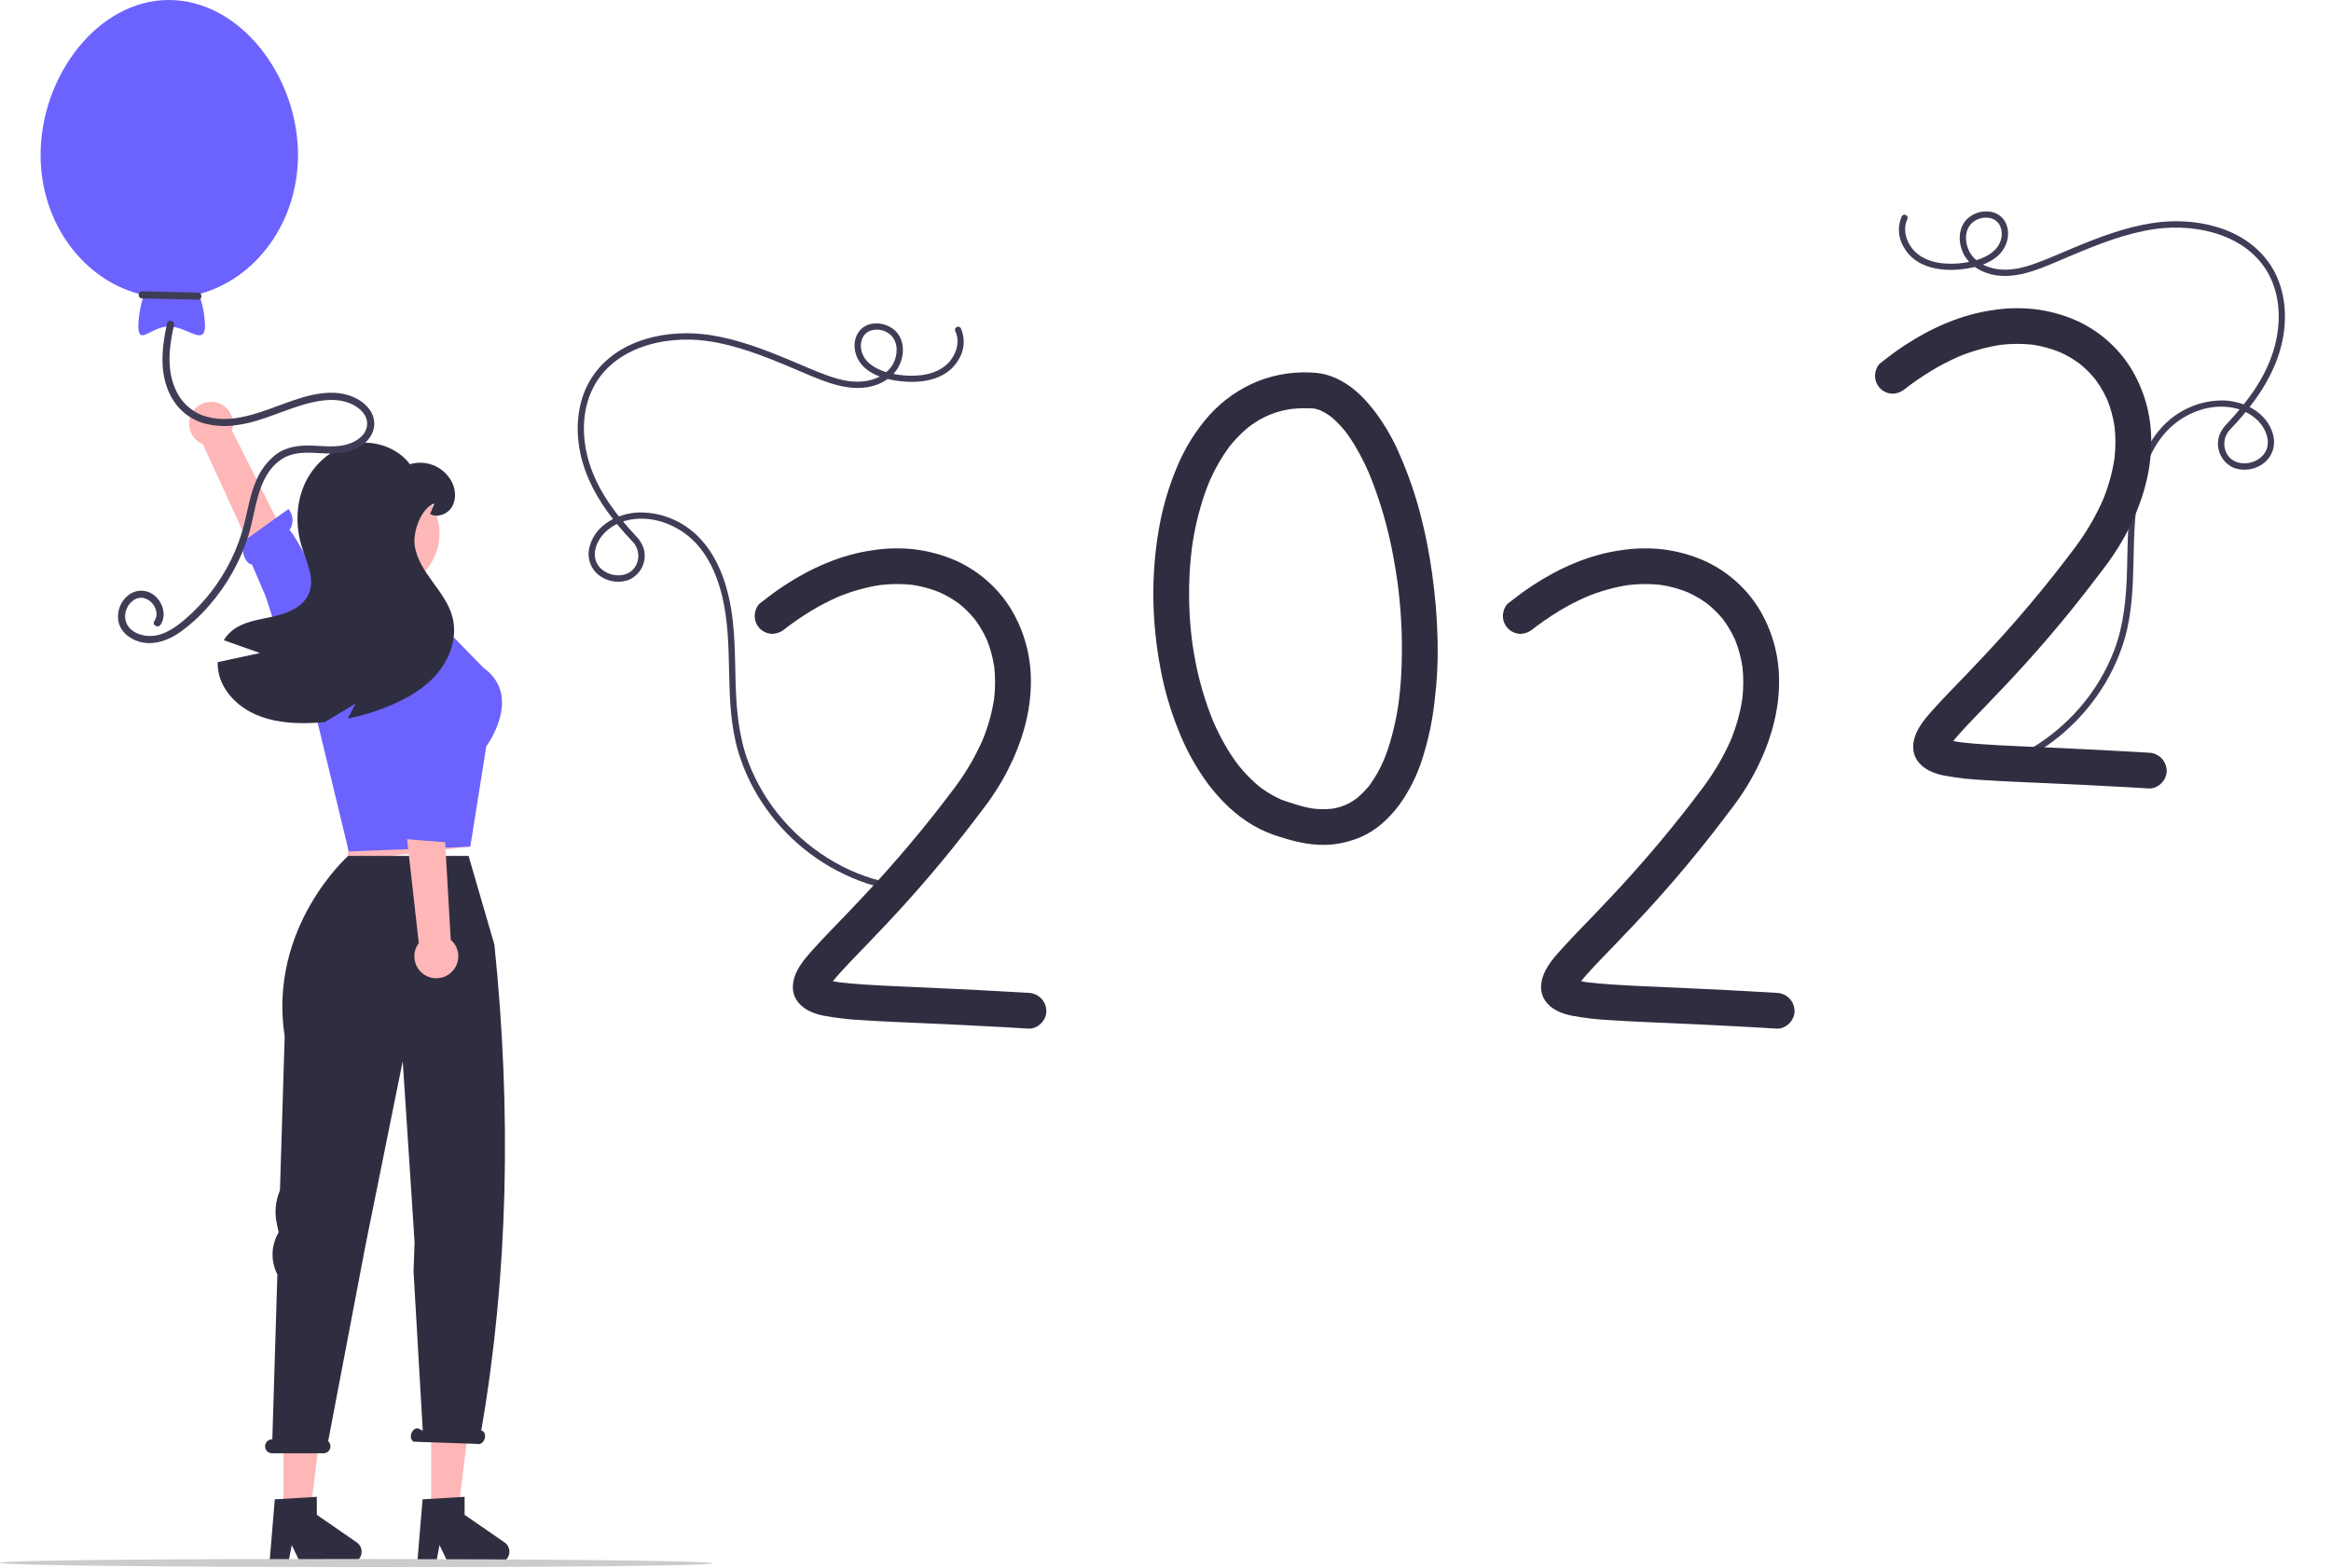 <svg width="978" height="658" viewBox="0 0 978 658" fill="none" xmlns="http://www.w3.org/2000/svg">
<g clip-path="url(#clip0_1_2)">
<path d="M400.778 138.94C402.693 142.913 401.564 147.504 399.035 150.934C396.157 154.836 391.581 156.76 386.886 157.396C381.847 158.007 376.736 157.586 371.865 156.159C367.166 154.803 362.289 151.896 361.32 146.703C360.674 143.241 362.151 139.548 365.745 138.588C367.187 138.224 368.698 138.237 370.133 138.626C371.568 139.015 372.879 139.768 373.938 140.811C376.923 143.917 376.696 148.903 374.799 152.511C372.568 156.755 368.104 159.096 363.515 159.869C358.059 160.788 352.576 159.504 347.443 157.678C341.864 155.694 336.452 153.223 330.985 150.952C320.325 146.526 309.435 142.367 297.971 140.604C280.459 137.91 259.676 142.104 248.956 157.458C243.169 165.746 241.529 176.14 242.775 186.028C244.088 196.456 248.664 206.038 254.723 214.524C257.931 218.938 261.434 223.13 265.208 227.071C266.436 228.266 267.282 229.799 267.637 231.475C267.992 233.151 267.841 234.895 267.202 236.486C263.881 244.646 250.603 242.045 249.613 233.634C249.164 229.812 251.296 225.875 253.961 223.283C256.985 220.455 260.794 218.609 264.888 217.989C273.504 216.55 282.612 219.745 289.198 225.294C296.639 231.563 300.827 241.09 303.034 250.364C305.546 260.922 305.674 271.782 305.913 282.575C306.157 293.62 306.577 304.796 309.745 315.456C312.322 324.037 316.3 332.132 321.519 339.414C331.94 354.086 346.756 365.065 363.826 370.766C367.955 372.106 372.189 373.098 376.483 373.731C378.164 373.981 378.365 371.348 376.691 371.1C357.971 368.324 340.756 358.189 328.432 343.942C322.256 336.834 317.375 328.698 314.011 319.903C309.992 309.31 308.973 298.058 308.645 286.816C308.31 275.334 308.492 263.748 306.194 252.437C304.161 242.438 300.175 232.313 292.793 225.027C289.512 221.76 285.603 219.191 281.302 217.477C277.001 215.763 272.396 214.939 267.768 215.056C259.204 215.452 250.047 220.169 247.502 228.906C246.845 230.892 246.749 233.022 247.225 235.059C247.701 237.096 248.729 238.963 250.198 240.453C251.982 242.145 254.201 243.31 256.607 243.819C259.014 244.328 261.514 244.16 263.831 243.334C266.348 242.245 268.37 240.259 269.504 237.761C270.637 235.264 270.801 232.434 269.963 229.823C269.258 227.905 268.126 226.173 266.653 224.759C258.927 216.509 251.838 207.276 247.991 196.533C244.402 186.513 243.666 174.986 247.805 165.016C255.639 146.141 278.375 140.469 296.896 143.107C309.016 144.834 320.493 149.422 331.72 154.116C337.453 156.513 343.149 159.177 349.095 161.012C354.419 162.655 360.132 163.479 365.616 162.132C370.404 160.956 374.803 158.173 377.122 153.72C379.229 149.676 379.592 144.544 377.087 140.581C373.465 134.853 363.465 133.564 359.821 139.998C357.403 144.268 358.591 149.735 361.766 153.276C365.327 157.246 370.659 158.867 375.761 159.686C385.403 161.232 397.275 160.017 402.433 150.493C403.555 148.586 404.206 146.439 404.331 144.23C404.457 142.021 404.054 139.813 403.155 137.791C402.996 137.488 402.725 137.259 402.399 137.152C402.074 137.044 401.72 137.068 401.412 137.217C401.103 137.366 400.865 137.629 400.746 137.95C400.628 138.272 400.64 138.627 400.778 138.94L400.778 138.94Z" fill="#3F3D56"/>
<path d="M800.275 91.94C798.36 95.913 799.489 100.504 802.018 103.934C804.896 107.836 809.472 109.76 814.167 110.396C819.206 111.007 824.317 110.586 829.188 109.159C833.887 107.803 838.764 104.896 839.733 99.703C840.379 96.242 838.902 92.548 835.308 91.588C833.867 91.224 832.355 91.237 830.92 91.626C829.485 92.016 828.174 92.768 827.115 93.811C824.13 96.918 824.357 101.903 826.254 105.511C828.485 109.754 832.949 112.096 837.538 112.869C842.995 113.788 848.477 112.504 853.61 110.678C859.189 108.694 864.601 106.223 870.068 103.953C880.728 99.526 891.618 95.367 903.082 93.604C920.594 90.91 941.377 95.104 952.097 110.458C957.885 118.746 959.524 129.14 958.278 139.028C956.965 149.456 952.389 159.038 946.33 167.524C943.122 171.938 939.619 176.13 935.845 180.071C934.617 181.266 933.771 182.799 933.416 184.475C933.061 186.151 933.212 187.895 933.851 189.486C937.172 197.646 950.45 195.045 951.44 186.634C951.889 182.812 949.757 178.875 947.092 176.283C944.069 173.455 940.259 171.609 936.165 170.989C927.549 169.55 918.441 172.745 911.855 178.294C904.415 184.563 900.226 194.09 898.019 203.364C895.507 213.922 895.379 224.782 895.141 235.575C894.896 246.62 894.476 257.796 891.308 268.456C888.731 277.037 884.753 285.132 879.535 292.414C869.113 307.086 854.297 318.065 837.227 323.766C833.098 325.106 828.864 326.098 824.57 326.731C822.889 326.981 822.688 324.348 824.362 324.1C843.082 321.324 860.297 311.189 872.621 296.942C878.797 289.834 883.678 281.698 887.042 272.903C891.061 262.31 892.08 251.058 892.408 239.816C892.743 228.334 892.561 216.748 894.86 205.437C896.892 195.438 900.878 185.313 908.26 178.027C911.541 174.76 915.45 172.191 919.751 170.477C924.053 168.763 928.657 167.939 933.286 168.056C941.849 168.452 951.006 173.169 953.551 181.906C954.208 183.892 954.304 186.022 953.828 188.059C953.353 190.096 952.324 191.963 950.855 193.453C949.071 195.145 946.852 196.311 944.446 196.819C942.039 197.328 939.539 197.16 937.222 196.334C934.705 195.245 932.683 193.259 931.55 190.761C930.416 188.264 930.252 185.434 931.09 182.823C931.795 180.905 932.927 179.173 934.401 177.759C942.126 169.509 949.216 160.276 953.063 149.533C956.651 139.513 957.387 127.987 953.249 118.016C945.414 99.141 922.678 93.469 904.157 96.107C892.037 97.834 880.56 102.423 869.333 107.116C863.6 109.513 857.904 112.177 851.958 114.012C846.634 115.655 840.922 116.48 835.437 115.132C830.65 113.956 826.25 111.173 823.931 106.721C821.825 102.676 821.461 97.544 823.966 93.582C827.588 87.853 837.588 86.564 841.232 92.999C843.65 97.268 842.463 102.735 839.287 106.276C835.726 110.246 830.395 111.867 825.292 112.686C815.651 114.232 803.778 113.017 798.62 103.494C797.498 101.586 796.847 99.439 796.722 97.23C796.596 95.021 796.999 92.813 797.898 90.791C798.057 90.488 798.328 90.259 798.654 90.152C798.979 90.045 799.333 90.068 799.642 90.217C799.95 90.366 800.188 90.629 800.307 90.951C800.425 91.272 800.413 91.626 800.275 91.94Z" fill="#3F3D56"/>
<path d="M89.883 168.727C91.209 168.913 92.478 169.387 93.601 170.116C94.724 170.845 95.673 171.812 96.382 172.947C97.09 174.083 97.542 175.36 97.704 176.689C97.865 178.018 97.734 179.367 97.318 180.639L134.957 255.387L118.924 260.166L85.116 186.381C83.025 185.541 81.314 183.963 80.308 181.946C79.302 179.929 79.071 177.613 79.659 175.437C80.246 173.261 81.612 171.376 83.496 170.139C85.38 168.902 87.653 168.4 89.883 168.727H89.883Z" fill="#FFB6B6"/>
<path d="M151.097 295.736C151.097 295.736 155.762 294.457 151.148 285.305C147.454 277.978 129.122 230.872 121.484 222.419C122.393 221.107 122.84 219.529 122.754 217.934C122.668 216.34 122.054 214.819 121.008 213.612L101.776 227.426C101.166 232.756 103.588 236.893 105.694 236.813L111.535 250.434L126.448 297.233L147.741 296.72L151.097 295.736Z" fill="#6C63FF"/>
<path d="M145.084 321.167L146.958 338.549L145.855 361.341L196.34 355.343L201.084 321.167L195.04 321.227L145.084 321.167Z" fill="#FFB6B6"/>
<path d="M188.026 265.025L169.026 250.025L159.053 249.445L144.254 258.926L131.847 265.244L132.059 298.232L146.324 357.303L197.324 355.303L204.037 313.18C204.037 313.18 219.632 292.233 202.837 280.237L188.026 265.025Z" fill="#6C63FF"/>
<path d="M118.898 636.741H129.936L135.188 594.167H118.898V636.741Z" fill="#FFB6B6"/>
<path d="M115.296 629.181L132.93 628.129V635.684L149.695 647.262C150.523 647.834 151.147 648.656 151.475 649.607C151.803 650.558 151.818 651.59 151.519 652.55C151.219 653.511 150.621 654.351 149.81 654.947C149 655.544 148.02 655.865 147.013 655.865H126.019L122.401 648.392L120.988 655.865H113.072L115.296 629.181Z" fill="#2F2E41"/>
<path d="M180.898 636.741H191.936L197.188 594.167H180.898V636.741Z" fill="#FFB6B6"/>
<path d="M177.296 629.181L194.93 628.129V635.684L211.695 647.262C212.523 647.834 213.147 648.656 213.475 649.607C213.803 650.558 213.818 651.59 213.519 652.55C213.219 653.511 212.621 654.351 211.81 654.947C211 655.544 210.02 655.865 209.013 655.865H188.019L184.401 648.392L182.988 655.865H175.072L177.296 629.181Z" fill="#2F2E41"/>
<path d="M114.136 604.027H114.256L116.378 534.804C115.005 532.154 114.308 529.206 114.349 526.222C114.39 523.237 115.169 520.309 116.616 517.699L116.92 517.149L116.132 513.496C115.12 508.803 115.584 503.912 117.462 499.493L119.442 434.921C112.367 389.07 146.084 359.167 146.084 359.167H196.592L207.436 396.423C214.604 466.264 213.303 534.321 201.928 600.257L202.238 600.414C203.355 600.8 203.834 602.346 203.308 603.869C202.782 605.392 201.451 606.314 200.334 605.929L173.66 605.001C172.544 604.616 172.065 603.069 172.59 601.546C173.116 600.023 174.447 599.101 175.564 599.486L177.378 600.404L173.51 533.606L173.939 521.405L173.055 507.563L168.966 445.302L153.49 521.865L137.682 604.798C138.118 605.193 138.424 605.711 138.559 606.283C138.695 606.855 138.654 607.455 138.441 608.004C138.229 608.552 137.855 609.023 137.369 609.355C136.884 609.687 136.309 609.863 135.721 609.861H114.136C113.362 609.861 112.62 609.554 112.073 609.007C111.526 608.46 111.219 607.718 111.219 606.944C111.219 606.171 111.526 605.429 112.073 604.882C112.62 604.335 113.362 604.027 114.136 604.027V604.027Z" fill="#2F2E41"/>
<path d="M188.897 408.428C189.937 407.585 190.78 406.524 191.366 405.32C191.952 404.117 192.267 402.799 192.288 401.461C192.31 400.122 192.038 398.795 191.491 397.573C190.945 396.351 190.137 395.264 189.124 394.388L184.324 311.303L166.623 315.11L175.709 395.761C174.35 397.559 173.698 399.794 173.877 402.04C174.055 404.287 175.051 406.391 176.677 407.952C178.303 409.513 180.444 410.424 182.697 410.512C184.949 410.599 187.155 409.858 188.897 408.428H188.897Z" fill="#FFB6B6"/>
<path d="M175.844 268.043C175.844 268.043 180.501 266.732 181.268 276.953C181.881 285.136 190.468 334.949 188.283 346.13C189.739 346.785 190.935 347.907 191.684 349.317C192.432 350.728 192.69 352.347 192.417 353.92L168.816 352.003C165.544 347.752 165.486 342.958 167.331 341.94L165.311 327.258L153.954 279.471L172.461 268.93L175.844 268.043Z" fill="#6C63FF"/>
<path d="M160.522 247.741C173.708 247.741 184.398 237.051 184.398 223.865C184.398 210.679 173.708 199.989 160.522 199.989C147.336 199.989 136.646 210.679 136.646 223.865C136.646 237.051 147.336 247.741 160.522 247.741Z" fill="#FFB8B8"/>
<path d="M109.072 274.042C104.019 272.252 98.967 270.458 93.914 268.661C94.785 267.2 95.894 265.894 97.195 264.799C102.006 260.782 108.646 260.056 114.753 258.701C120.87 257.346 127.51 254.568 129.746 248.722C132.069 242.644 128.701 236.081 126.746 229.886C124.006 221.243 124.065 211.593 127.733 203.308C131.401 195.022 138.854 188.305 147.701 186.331C156.548 184.366 166.546 187.569 171.986 194.809C175.49 193.758 179.259 194.026 182.579 195.564C185.9 197.101 188.542 199.8 190.008 203.153C191.276 206.328 191.315 210.151 189.427 213.006C187.54 215.861 183.504 217.323 180.465 215.736L182.226 211.264C176.777 213.113 173.234 222.966 173.97 228.677C174.696 234.378 178.025 239.372 181.404 244.028C184.782 248.683 188.382 253.387 189.834 258.953C191.925 266.957 189.098 275.707 183.872 282.124C178.645 288.542 171.279 292.897 163.652 296.101C157.943 298.501 152.009 300.33 145.939 301.56C147.023 299.45 148.098 297.34 149.182 295.23L136.318 303.012C133.831 303.254 131.324 303.399 128.817 303.448C121.519 303.573 114.076 302.809 107.397 299.895C100.709 296.972 94.834 291.678 92.414 284.796C91.638 282.57 91.271 280.222 91.33 277.866C97.244 276.588 103.158 275.314 109.072 274.042Z" fill="#2F2E41"/>
<path d="M125.026 65.025C125.026 31.888 100.689 0 70.865 0C41.042 0 17.026 31.888 17.026 65.025C17.026 94.122 35.669 118.375 60.405 123.858C58.991 127.94 58.19 132.208 58.026 136.525C58.026 145.638 63.134 137 70.865 137C78.597 137 86.026 145.638 86.026 136.525C85.85 132.047 84.996 127.622 83.492 123.4C107.303 117.146 125.026 93.393 125.026 65.025Z" fill="#6C63FF"/>
<path d="M59.628 125.24L83.058 125.766C84.989 125.81 84.989 122.81 83.058 122.766L59.628 122.24C57.697 122.197 57.698 125.197 59.628 125.24Z" fill="#3F3D56"/>
<path d="M299.026 656.025C298.259 658.298 0.828 658.084 0 655.817C0.766 653.539 298.198 653.752 299.026 656.025Z" fill="#CCCCCC"/>
<path d="M70.131 135.636C67.657 146.505 66.481 158.828 73.08 168.556C75.885 172.729 80.001 175.847 84.778 177.417C89.613 178.851 94.71 179.164 99.684 178.333C110.94 176.774 120.943 170.911 132.012 168.635C136.897 167.63 142.082 167.298 146.784 169.231C150.308 170.68 154.019 173.592 154.036 177.746C154.053 182.012 150.348 184.843 146.663 186.155C141.747 187.905 136.637 187.227 131.537 187.007C126.045 186.769 120.444 187.266 115.882 190.63C111.957 193.693 108.948 197.773 107.18 202.427C104.887 207.993 103.956 213.977 102.489 219.785C101.179 225.006 99.324 230.075 96.957 234.91C92.312 244.387 85.801 252.827 77.813 259.725C73.874 263.115 69.088 266.569 63.708 266.88C59.558 267.119 54.514 265.375 52.914 261.173C52.32 259.358 52.379 257.393 53.079 255.616C53.779 253.84 55.078 252.364 56.751 251.443C60.307 249.649 64.18 252.209 65.329 255.722C65.63 256.532 65.735 257.402 65.636 258.26C65.537 259.119 65.236 259.942 64.758 260.661C63.68 262.269 66.277 263.773 67.348 262.176C69.835 258.467 68.535 253.48 65.49 250.51C64.004 248.995 62.018 248.073 59.902 247.915C57.786 247.757 55.685 248.375 53.991 249.653C52.231 250.993 50.9 252.817 50.163 254.903C49.425 256.988 49.312 259.244 49.838 261.392C51.117 266.009 55.653 268.945 60.183 269.673C65.777 270.571 71.161 268.373 75.677 265.196C80.207 261.926 84.327 258.121 87.946 253.863C95.303 245.402 100.834 235.513 104.192 224.814C107.494 214.233 107.735 200.255 117.546 193.109C122.595 189.432 128.782 189.84 134.701 190.177C139.927 190.475 145.024 190.421 149.818 188.055C153.777 186.102 156.97 182.497 157.036 177.903C157.103 173.266 153.811 169.537 149.931 167.424C139.684 161.843 127.377 166.344 117.309 170.073C107.185 173.823 95.626 178.224 84.866 174.278C79.9 172.348 75.902 168.528 73.749 163.655C71.143 158.13 70.772 151.86 71.374 145.864C71.729 142.689 72.28 139.54 73.024 136.433C73.452 134.553 70.56 133.751 70.131 135.636L70.131 135.636Z" fill="#3F3D56"/>
<path d="M431.507 416.649C417.638 415.795 403.76 415.106 389.878 414.488C380.524 414.072 371.161 413.731 361.818 413.099C358.539 412.877 355.259 412.614 351.998 412.2C351.143 412.074 350.285 411.934 349.434 411.76C349.559 411.605 349.682 411.449 349.809 411.295C350.48 410.483 351.17 409.688 351.869 408.901C355.57 404.737 359.488 400.767 363.351 396.754C368.796 391.098 374.2 385.401 379.472 379.582C386.327 372.016 392.962 364.259 399.378 356.31C401.193 354.057 402.99 351.788 404.769 349.505C406.013 347.907 407.251 346.305 408.482 344.697C408.947 344.091 409.41 343.484 409.872 342.875C410.087 342.592 410.302 342.309 410.516 342.025C410.727 341.746 411.648 340.539 410.979 341.401C411.374 340.89 411.769 340.379 412.164 339.867C412.431 339.52 412.697 339.171 412.961 338.822C413.568 338.018 414.164 337.206 414.751 336.386C415.808 334.908 416.83 333.404 417.815 331.876C419.682 328.985 421.4 326.001 422.961 322.934C428.783 311.463 432.595 298.782 432.516 285.832C432.565 274.962 429.563 264.296 423.852 255.047C418.318 246.289 410.309 239.372 400.84 235.172C395.33 232.792 389.504 231.221 383.544 230.51C377.743 229.874 371.883 230.009 366.117 230.91C352.881 232.744 340.188 238.398 329.086 245.699C325.547 248.026 322.165 250.569 318.84 253.191C317.435 254.299 316.643 256.796 316.643 258.494C316.658 260.48 317.446 262.383 318.84 263.797C320.249 265.2 322.155 265.989 324.143 265.994C326.108 265.88 327.977 265.106 329.447 263.797C329.601 263.676 329.756 263.554 329.911 263.432C330.379 263.076 330.85 262.723 331.323 262.374C332.321 261.637 333.33 260.915 334.35 260.208C336.371 258.808 338.435 257.475 340.543 256.208C344.176 254.028 347.945 252.084 351.828 250.388C357.442 248.073 363.311 246.432 369.311 245.5C373.757 244.975 378.248 244.949 382.7 245.42C386.627 246.007 390.472 247.049 394.157 248.525C395.842 249.288 397.479 250.15 399.061 251.107C400.034 251.698 400.983 252.325 401.909 252.988C402.039 253.081 402.327 253.297 402.575 253.482C402.809 253.672 403.042 253.866 403.273 254.061C404.961 255.491 406.54 257.045 407.998 258.708C408.341 259.1 408.678 259.498 409.007 259.901C409.057 259.962 409.105 260.024 409.154 260.085C409.79 260.945 410.395 261.826 410.97 262.728C412.141 264.582 413.18 266.515 414.08 268.515C415.545 272.193 416.58 276.028 417.165 279.943C417.635 284.381 417.61 288.858 417.089 293.291C416.169 299.224 414.547 305.027 412.256 310.577C409.588 316.614 406.332 322.374 402.535 327.773C402.005 328.533 401.465 329.286 400.916 330.033C400.66 330.382 400.401 330.73 400.14 331.077C400.039 331.211 399.702 331.653 399.518 331.895C399.112 332.413 398.714 332.93 398.318 333.454C398.102 333.74 397.887 334.026 397.671 334.312C397.173 334.972 396.672 335.631 396.17 336.289C395.745 336.846 395.319 337.402 394.892 337.958L394.876 337.978C394.708 338.195 394.541 338.411 394.372 338.627C393.471 339.786 392.565 340.942 391.654 342.093C385.123 350.346 378.347 358.395 371.326 366.242C365.865 372.349 360.259 378.323 354.586 384.232C350.509 388.479 346.37 392.672 342.406 397.025C339.6 400.105 336.585 403.335 334.616 407.034C332.505 410.999 331.667 415.772 334.276 419.757C336.763 423.555 341.106 425.302 345.39 426.194C350.968 427.229 356.612 427.876 362.28 428.13C370.427 428.669 378.589 428.989 386.745 429.35C398.307 429.861 409.867 430.4 421.421 431.053C424.784 431.243 428.145 431.442 431.507 431.649C435.43 431.891 439.18 428.027 439.007 424.149C438.962 422.174 438.158 420.292 436.761 418.895C435.364 417.498 433.482 416.694 431.507 416.649V416.649Z" fill="#2F2E41"/>
<path d="M603.176 268.943C602.97 259.503 602.198 250.083 600.867 240.735C599.701 232.142 598.008 223.63 595.799 215.244C593.602 206.946 590.771 198.828 587.332 190.963C584.683 184.681 581.3 178.735 577.253 173.249C573.24 167.966 568.629 162.983 562.703 159.809C560.157 158.392 557.411 157.372 554.559 156.782C554.166 156.709 553.777 156.658 553.39 156.623C553.12 156.577 552.845 156.539 552.565 156.514C544.15 155.679 535.656 156.858 527.787 159.954C519.955 163.124 512.951 168.04 507.307 174.327C501.759 180.616 497.274 187.769 494.031 195.503C490.425 203.943 487.815 212.775 486.254 221.82C484.576 231.47 483.788 241.253 483.9 251.047C484.041 260.921 485.039 270.765 486.882 280.467C488.494 289.245 490.982 297.84 494.309 306.121C497.472 314.3 501.716 322.019 506.927 329.072C512.156 335.897 518.243 341.983 525.732 346.332C529.325 348.417 533.157 350.064 537.143 351.236C540.632 352.385 544.197 353.284 547.813 353.927C551.593 354.571 555.442 354.713 559.259 354.349C563.346 353.891 567.341 352.822 571.11 351.176C577.589 348.369 582.747 343.45 586.972 337.904C591.206 332.068 594.475 325.59 596.655 318.718C599.209 310.832 600.958 302.707 601.874 294.469C602.921 286.003 603.356 277.472 603.176 268.943V268.943ZM587.824 284.509C587.602 287.934 587.269 291.349 586.825 294.754C585.907 301.513 584.365 308.171 582.22 314.646C581.736 316.067 581.202 317.471 580.639 318.862C579.041 322.607 577.037 326.166 574.664 329.475L574.632 329.518C574.393 329.815 574.156 330.112 573.909 330.402C573.284 331.136 572.632 331.847 571.954 332.534C571.272 333.222 570.562 333.882 569.825 334.514C569.638 334.674 569.445 334.828 569.252 334.982C569.158 335.05 569.066 335.119 568.971 335.185C565.97 337.444 562.438 338.891 558.715 339.388C556.144 339.642 553.554 339.621 550.988 339.326C548.702 338.954 546.445 338.423 544.232 337.739C541.957 337.037 539.669 336.357 537.449 335.491C535.025 334.403 532.699 333.106 530.499 331.616C529.907 331.214 529.328 330.793 528.753 330.369C528.561 330.215 528.368 330.062 528.179 329.905C526.97 328.905 525.806 327.855 524.686 326.755C523.564 325.656 522.487 324.514 521.453 323.331C520.906 322.706 520.371 322.071 519.847 321.426C519.685 321.226 519.525 321.024 519.365 320.822C517.364 318.146 515.532 315.348 513.877 312.445C512.058 309.245 510.417 305.947 508.962 302.566C505.557 294.188 503.012 285.486 501.368 276.593C500.918 274.219 500.537 271.833 500.198 269.441C498.852 258.996 498.544 248.443 499.28 237.937C499.477 235.178 499.763 232.427 500.114 229.684C501.156 222.147 502.909 214.727 505.348 207.52C505.963 205.737 506.638 203.976 507.354 202.232C509.576 197.048 512.377 192.132 515.703 187.577C515.744 187.522 515.806 187.44 515.874 187.351L515.918 187.294C516.388 186.709 516.868 186.132 517.36 185.564C518.25 184.536 519.177 183.542 520.141 182.581C521.136 181.592 522.17 180.644 523.243 179.739C523.481 179.539 523.946 179.177 524.284 178.915C524.58 178.697 524.873 178.474 525.175 178.264C530.122 174.674 535.892 172.384 541.955 171.605C545.121 171.264 548.313 171.211 551.489 171.445C552.3 171.634 553.099 171.871 553.882 172.153C555.468 172.907 556.981 173.806 558.402 174.837C558.457 174.883 558.514 174.927 558.569 174.973C559.002 175.335 559.426 175.706 559.841 176.088C560.722 176.895 561.564 177.743 562.373 178.622C563.171 179.49 563.933 180.39 564.669 181.311C564.763 181.437 564.857 181.562 564.95 181.688C565.339 182.218 565.719 182.754 566.091 183.295C567.71 185.663 569.199 188.117 570.552 190.645C572.015 193.358 573.336 196.144 574.562 198.972C579.176 210.384 582.584 222.247 584.731 234.367C585.357 237.738 585.893 241.124 586.364 244.519C588.136 257.771 588.625 271.163 587.824 284.509V284.509Z" fill="#2F2E41"/>
<path d="M745.422 416.649C731.553 415.795 717.675 415.106 703.794 414.488C694.44 414.072 685.077 413.731 675.734 413.099C672.455 412.877 669.175 412.614 665.914 412.2C665.059 412.074 664.201 411.934 663.35 411.76C663.475 411.605 663.598 411.449 663.725 411.295C664.395 410.483 665.085 409.688 665.785 408.901C669.485 404.737 673.404 400.767 677.266 396.754C682.712 391.098 688.115 385.401 693.387 379.582C700.242 372.016 706.878 364.259 713.293 356.31C715.109 354.057 716.906 351.788 718.684 349.505C719.928 347.907 721.166 346.305 722.398 344.697C722.862 344.091 723.325 343.484 723.787 342.875C724.002 342.592 724.217 342.309 724.432 342.025C724.642 341.746 725.563 340.539 724.894 341.401C725.29 340.89 725.685 340.379 726.08 339.867C726.347 339.52 726.612 339.171 726.877 338.822C727.483 338.018 728.08 337.206 728.666 336.386C729.724 334.908 730.745 333.404 731.731 331.876C733.598 328.985 735.315 326.001 736.877 322.934C742.699 311.463 746.51 298.782 746.432 285.832C746.48 274.962 743.478 264.296 737.767 255.047C732.233 246.289 724.224 239.372 714.755 235.172C709.245 232.792 703.42 231.221 697.46 230.51C691.658 229.874 685.798 230.009 680.032 230.91C666.796 232.744 654.104 238.398 643.002 245.699C639.463 248.026 636.08 250.569 632.755 253.191C631.35 254.299 630.559 256.796 630.559 258.494C630.573 260.48 631.361 262.383 632.755 263.797C634.165 265.2 636.071 265.989 638.059 265.994C640.024 265.88 641.892 265.106 643.362 263.797C643.516 263.676 643.672 263.554 643.827 263.432C644.295 263.076 644.766 262.723 645.239 262.374C646.237 261.637 647.246 260.915 648.266 260.208C650.286 258.808 652.35 257.475 654.458 256.208C658.091 254.028 661.861 252.084 665.743 250.388C671.357 248.073 677.226 246.432 683.227 245.5C687.673 244.975 692.164 244.949 696.616 245.42C700.542 246.007 704.387 247.049 708.073 248.525C709.757 249.288 711.395 250.15 712.977 251.107C713.949 251.698 714.899 252.325 715.825 252.988C715.954 253.081 716.243 253.297 716.49 253.482C716.725 253.673 716.958 253.866 717.188 254.061C718.876 255.491 720.456 257.045 721.914 258.708C722.257 259.1 722.593 259.498 722.922 259.901C722.972 259.962 723.02 260.024 723.069 260.085C723.705 260.945 724.311 261.826 724.886 262.728C726.056 264.582 727.095 266.515 727.995 268.515C729.46 272.193 730.496 276.028 731.081 279.943C731.551 284.382 731.526 288.858 731.005 293.291C730.085 299.224 728.463 305.027 726.172 310.577C723.504 316.614 720.248 322.374 716.451 327.773C715.92 328.533 715.381 329.286 714.832 330.033C714.575 330.382 714.317 330.73 714.056 331.077C713.955 331.212 713.617 331.654 713.434 331.895C713.028 332.413 712.629 332.93 712.234 333.454C712.018 333.74 711.802 334.026 711.587 334.312C711.088 334.972 710.588 335.631 710.086 336.289C709.661 336.846 709.235 337.402 708.807 337.958L708.792 337.978C708.624 338.195 708.456 338.411 708.288 338.628C707.387 339.787 706.481 340.942 705.569 342.093C699.039 350.346 692.263 358.395 685.241 366.242C679.781 372.349 674.175 378.323 668.502 384.232C664.425 388.479 660.286 392.672 656.321 397.025C653.516 400.105 650.501 403.335 648.532 407.034C646.421 410.999 645.583 415.772 648.192 419.757C650.679 423.556 655.022 425.302 659.305 426.194C664.884 427.229 670.527 427.876 676.195 428.13C684.343 428.669 692.505 428.989 700.661 429.35C712.223 429.861 723.783 430.4 735.337 431.053C738.699 431.243 742.061 431.442 745.422 431.649C749.346 431.891 753.096 428.027 752.922 424.149C752.878 422.174 752.074 420.292 750.677 418.895C749.28 417.498 747.398 416.694 745.422 416.649Z" fill="#2F2E41"/>
<path d="M901.557 315.87C887.688 315.016 873.81 314.327 859.928 313.709C850.574 313.293 841.211 312.952 831.868 312.32C828.589 312.098 825.309 311.835 822.048 311.421C821.193 311.295 820.335 311.155 819.484 310.981C819.609 310.826 819.732 310.67 819.859 310.516C820.53 309.704 821.22 308.909 821.919 308.122C825.62 303.958 829.538 299.988 833.401 295.975C838.847 290.319 844.25 284.622 849.522 278.803C856.377 271.237 863.012 263.48 869.428 255.531C871.243 253.278 873.04 251.009 874.819 248.726C876.063 247.128 877.301 245.526 878.532 243.918C878.997 243.312 879.46 242.705 879.922 242.096C880.137 241.813 880.352 241.53 880.566 241.246C880.777 240.967 881.698 239.76 881.029 240.622C881.424 240.111 881.819 239.6 882.214 239.088C882.481 238.741 882.747 238.392 883.011 238.043C883.618 237.239 884.214 236.427 884.801 235.607C885.858 234.129 886.88 232.625 887.865 231.097C889.732 228.206 891.45 225.222 893.011 222.155C898.833 210.684 902.645 198.003 902.566 185.053C902.615 174.183 899.613 163.517 893.902 154.268C888.368 145.51 880.359 138.593 870.89 134.393C865.38 132.013 859.554 130.442 853.594 129.731C847.793 129.095 841.933 129.23 836.167 130.131C822.931 131.965 810.238 137.619 799.136 144.92C795.597 147.247 792.215 149.79 788.89 152.412C787.485 153.52 786.693 156.017 786.693 157.715C786.708 159.701 787.496 161.604 788.89 163.018C790.299 164.421 792.205 165.21 794.193 165.215C796.158 165.101 798.027 164.327 799.497 163.018C799.651 162.897 799.806 162.775 799.961 162.653C800.429 162.297 800.9 161.944 801.373 161.595C802.371 160.858 803.38 160.136 804.4 159.429C806.421 158.029 808.485 156.696 810.593 155.429C814.226 153.249 817.995 151.305 821.878 149.609C827.492 147.294 833.361 145.653 839.361 144.721C843.807 144.196 848.298 144.17 852.75 144.641C856.677 145.228 860.522 146.27 864.207 147.746C865.892 148.509 867.529 149.371 869.111 150.328C870.084 150.919 871.033 151.546 871.959 152.209C872.089 152.302 872.377 152.518 872.625 152.703C872.859 152.894 873.092 153.087 873.323 153.282C875.011 154.712 876.59 156.266 878.048 157.929C878.391 158.321 878.728 158.719 879.057 159.122C879.107 159.183 879.155 159.244 879.204 159.306C879.84 160.166 880.445 161.047 881.02 161.949C882.191 163.803 883.23 165.736 884.13 167.736C885.595 171.414 886.63 175.249 887.215 179.164C887.685 183.602 887.66 188.079 887.139 192.512C886.219 198.445 884.597 204.248 882.306 209.798C879.638 215.835 876.382 221.595 872.586 226.994C872.055 227.754 871.515 228.507 870.966 229.254C870.71 229.603 870.451 229.951 870.19 230.298C870.089 230.432 869.752 230.874 869.568 231.116C869.162 231.634 868.764 232.151 868.368 232.675C868.152 232.961 867.937 233.247 867.721 233.533C867.223 234.193 866.722 234.852 866.22 235.51C865.795 236.067 865.369 236.623 864.942 237.179L864.926 237.199C864.758 237.416 864.591 237.632 864.422 237.848C863.521 239.007 862.615 240.163 861.704 241.314C855.174 249.567 848.397 257.616 841.376 265.463C835.915 271.57 830.309 277.544 824.636 283.453C820.56 287.7 816.42 291.893 812.456 296.246C809.65 299.326 806.635 302.556 804.666 306.255C802.555 310.22 801.717 314.993 804.326 318.978C806.813 322.776 811.156 324.523 815.44 325.415C821.018 326.45 826.662 327.097 832.33 327.351C840.477 327.89 848.639 328.21 856.795 328.57C868.357 329.082 879.917 329.621 891.471 330.274C894.834 330.464 898.195 330.663 901.557 330.87C905.48 331.112 909.23 327.248 909.057 323.37C909.012 321.395 908.208 319.513 906.811 318.116C905.414 316.719 903.532 315.915 901.557 315.87V315.87Z" fill="#2F2E41"/>
</g>
<defs>
<clipPath id="clip0_1_2">
<rect width="977.453" height="657.627" fill="white"/>
</clipPath>
</defs>
</svg>
